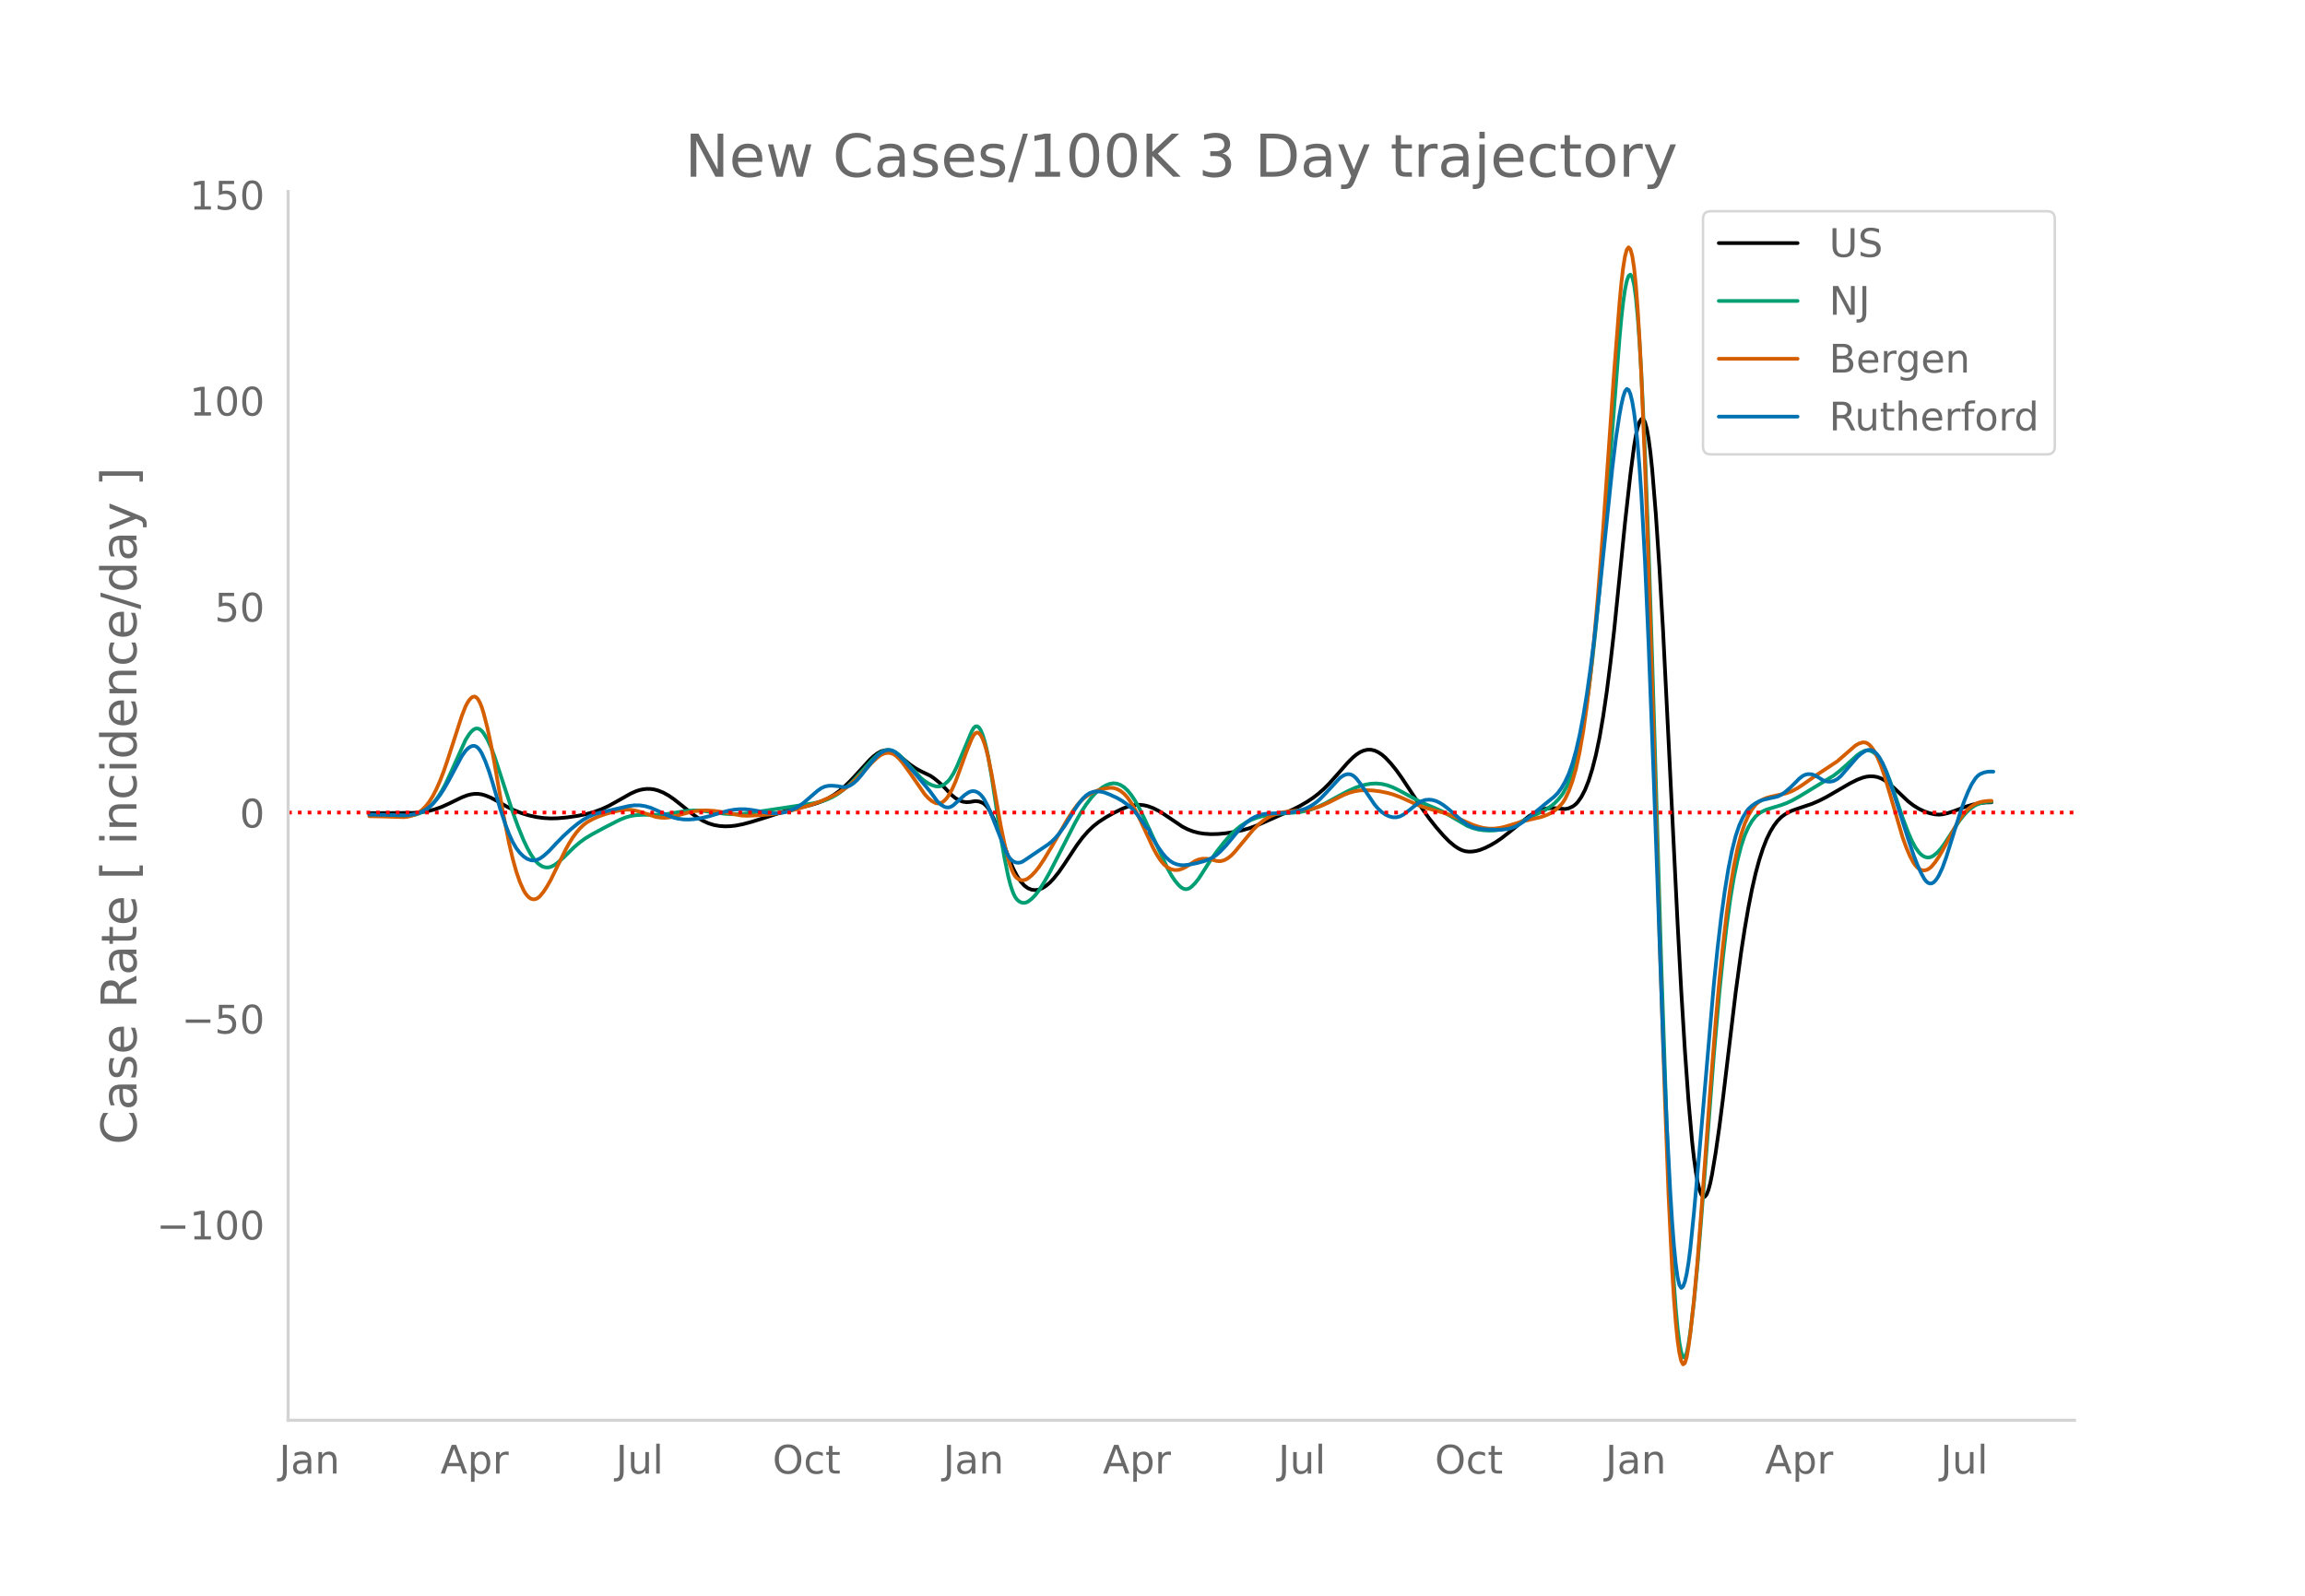 <svg height="864" viewBox="0 0 936 648" width="1248" xmlns="http://www.w3.org/2000/svg" xmlns:xlink="http://www.w3.org/1999/xlink"><defs><style>*{stroke-linecap:butt;stroke-linejoin:round}</style></defs><g id="figure_1"><path d="M0 648h936V0H0z" style="fill:#fff" id="patch_1"/><g id="axes_1"><path d="M117 576.72h725.4V77.76H117z" style="fill:none" id="patch_2"/><path clip-path="url(#p8c9939c63a)" d="m149.973 330.188 18.42-.107 2.948-.297 2.947-.524 2.21-.585 2.948-1.049 2.947-1.344 5.158-2.5 2.21-.847 1.474-.372 1.473-.205 1.474.005 1.474.224 1.473.428 2.21.903 2.211 1.185 4.421 2.526 2.947 1.447 2.948 1.146 2.947.89 2.947.65 2.948.41 2.947.161 2.947-.079 3.684-.334 4.421-.653 3.684-.777 2.947-.826 2.948-1.076 2.947-1.357 3.684-2.048 5.158-2.928 2.21-.982 1.474-.477 1.474-.311 1.473-.145 1.474.027 1.474.206 1.473.383 2.21.883 2.211 1.23 2.21 1.533 2.948 2.328 4.42 3.572 2.211 1.567 2.21 1.283 2.211.991 2.21.679 2.211.385 2.21.149 2.211-.07 2.21-.25 2.948-.588 3.684-.99 6.631-2.083 8.105-2.673 2.948-.71 5.894-1.244 2.947-.89 2.21-.865 2.211-1.081 2.21-1.316 2.211-1.596 2.21-1.887 2.211-2.133 2.948-3.181 5.157-5.632 1.474-1.33 1.474-1.121 1.473-.816 1.474-.413 1.473-.006 1.474.385 1.474.712 1.473 1.023 4.421 3.639 2.21 1.514 2.211 1.23 3.684 1.75 1.474.967 2.21 1.786 2.21 2.119 2.948 3.08 1.474 1.192 1.473.876 1.474.556 1.474.232 1.473-.094 2.21-.362 1.474.17 1.474.572.737.501.737.713.737.936.736 1.158 1.474 2.969 2.21 5.38 2.211 5.9 2.21 5.976 1.474 3.367 1.474 2.802 1.473 2.23 1.474 1.651 1.474 1.074 1.473.584 1.474.178 1.474-.223 1.473-.61 1.474-.941 1.473-1.256 1.474-1.552 2.21-2.742 2.211-3.198 5.158-7.808 2.21-2.954 2.21-2.534 2.211-2.129 2.21-1.733 2.948-1.912 2.947-1.658 3.684-1.806 2.21-.848 2.211-.55 1.474-.176 1.474.003 1.473.18 1.474.346 2.21.802 2.21 1.13 2.211 1.372 7.368 4.982 2.21 1.138 2.211.84 2.21.58 2.211.346 2.948.186 2.947-.083 2.947-.287 3.684-.575 2.947-.627 2.948-.835 2.947-1.075 4.421-1.98 6.631-2.926 3.684-1.627 2.948-1.493 2.947-1.721 2.21-1.483 2.211-1.692 2.21-1.934 2.21-2.208 3.685-4.126 3.684-4.215 2.21-2.216 1.474-1.237 1.474-.947 1.473-.65 1.474-.347 1.474-.008 1.473.34 1.474.676 1.474.973 1.473 1.259 2.21 2.357 2.211 2.742 2.21 3.089 3.685 5.56 4.42 6.68 2.948 4.135 2.947 3.732 2.948 3.376 2.21 2.257 2.21 1.847 1.474.991 1.474.75 1.473.462 1.474.174 1.474-.057 1.473-.228 1.474-.397 2.21-.873 2.21-1.1 2.211-1.312 2.21-1.517 2.948-2.289 8.105-6.58 2.21-1.378 2.211-1.047 1.474-.484 1.473-.302 1.474-.121 2.21.058 3.685.313 1.473-.303 1.474-.67.737-.48.737-.615.736-.787 1.474-2.115 1.474-2.84 1.473-3.717 1.474-4.745 1.474-5.79 1.473-7.072 1.474-8.59 1.473-10.118 1.474-11.606 1.474-12.925 2.21-21.737 2.21-22.031 2.211-19.792 1.474-11.38.737-4.359.736-3.289.737-2.22.737-1.15.737-.049.737 1.218.737 2.648.736 4.11.737 5.574.737 7.037 1.474 18.075 1.473 21.998 1.474 25.532 2.21 44.24 3.684 74.461 1.474 27.332 1.474 24.02 1.473 20.623 1.474 16.622.737 6.587.737 5.429.736 4.27.737 3.113.737 1.974.737.936.737-.001.737-.92.736-1.836.737-2.755.737-3.624 1.474-8.88 1.473-10.26 1.474-11.592 5.158-43.073 2.21-16.302 1.474-9.585 1.473-8.549 1.474-7.508 1.474-6.467 1.473-5.431 1.474-4.536 1.474-3.782 1.473-3.04 1.474-2.437 1.474-1.973 1.473-1.516 1.474-1.105 1.474-.876 1.473-.694 2.947-1.032 5.158-1.74 2.947-1.27 2.948-1.498 4.42-2.56 5.158-3 2.948-1.47 2.21-.844 1.474-.382 1.473-.174 1.474.036 1.474.257 1.473.52 1.474.795 1.474 1.05 2.21 1.894 5.895 5.594 2.21 1.702 2.21 1.366 2.211 1.038 2.21.758 2.211.469 1.474.085 1.473-.122 2.21-.508 2.211-.734 5.158-1.924 2.947-.859 2.948-.576 2.21-.225 2.21-.048h0" style="fill:none;stroke:#000;stroke-linecap:round;stroke-width:1.5" id="line2d_1"/><path clip-path="url(#p8c9939c63a)" d="m149.973 330.913 5.894.095 9.579.275 2.21-.262 1.474-.326 1.474-.527 1.473-.748 1.474-.988 1.474-1.313 1.473-1.658 1.474-2.004 1.474-2.366 1.473-2.744 2.21-4.766 5.895-13.075 1.474-2.343.737-.91.737-.728.736-.498.737-.223.737.06.737.345.737.628.736.902 1.474 2.45 1.474 3.158 1.473 3.86 2.948 9.012 4.42 13.464 2.211 6.062 2.21 5.417 1.474 3.096 1.474 2.663 1.473 2.163 1.474 1.594 1.474 1.026.737.309.736.184.737.06.737-.062.737-.186 1.473-.735 1.474-1.072 2.21-1.959 4.421-4.308 2.21-1.876 2.211-1.609 2.948-1.768 5.157-2.774 5.895-3.004 2.21-.916 2.21-.642 2.211-.335 2.948-.144 6.631-.011 2.947-.299 4.421-.731 3.684-.568 2.948-.165 2.947.123 3.684.48 5.895.754 2.947.184 2.947-.048 2.947-.265 5.158-.786 12.526-1.884 9.579-1.499 2.947-.699 2.21-.724 2.211-.982 2.21-1.277 2.21-1.607 2.211-1.907 2.21-2.18 3.685-4.069 3.684-4.12 2.21-2.102 1.474-1.079 1.474-.65 1.473-.218 1.474.219 1.474.664 1.473 1.112 2.21 2.286 6.632 7.107 1.474 1.19 1.474.967 1.473.722 1.474.468.737.101.736-.028.737-.165.737-.302.737-.437 1.474-1.289.736-.875 1.474-2.295 1.474-3.033 5.894-14.003.737-1.27.737-.699.737-.08.736.538.737 1.156.737 1.768.737 2.348.737 2.894.737 3.434 1.473 8.488 3.684 24.382 1.474 8.35 1.474 7.247.736 2.962.737 2.46.737 1.96.737 1.457.737.981.737.634.736.415.737.222.737.028.737-.165.737-.351 1.473-1.101 1.474-1.506 1.474-1.903 2.21-3.483 2.21-3.93 4.421-8.615 5.895-11.536 2.21-3.905 2.21-3.419 2.211-2.89 1.474-1.616 1.474-1.363 1.473-1.107 1.474-.844 1.474-.576 1.473-.247 1.474.145 1.474.541 1.473.945 1.474 1.381 1.473 1.827 1.474 2.25 1.474 2.58 2.21 4.45 9.579 20.566 1.473 2.662 1.474 2.214 1.474 1.758.737.7.736.535.737.33.737.118.737-.095.737-.31.737-.512 1.473-1.448 1.474-1.855 1.473-2.243 2.948-4.645 2.947-4.16 2.947-3.747 2.21-2.528 2.211-2.186 2.21-1.831 2.211-1.464 2.21-1.107 2.211-.852 2.21-.637 2.948-.578 2.947-.315 9.579-.796 2.947-.627 2.21-.678 2.211-.882 2.947-1.417 4.421-2.445 4.421-2.364 2.947-1.34 2.21-.803 2.211-.598 2.21-.364 2.211-.095 2.21.203 2.211.532 2.21.818 2.211 1.061 9.579 5.174 5.157 2.128 2.948 1.326 2.947 1.625 7.368 4.334 2.21.882 2.211.599 2.21.322 2.211.126 2.21-.049 2.211-.29 2.21-.552 2.211-.767 2.947-1.319 11.053-5.37 2.21-1.444 1.474-1.185 1.473-1.473 1.474-1.779.737-1.074 1.473-2.76 1.474-3.607 1.474-4.466 1.473-5.6 1.474-7.011 1.474-8.443 1.473-10.07 1.474-11.899 1.474-13.727 1.473-15.423 2.21-26.062 5.895-75.724.737-7.96.737-6.56.737-5.053.736-3.545.737-2.037.737-.53.737 1.054.737 3.013.737 5.348.736 7.76.737 10.172.737 12.582 1.474 31.892 1.473 39.004 1.474 45.608 3.684 123.278 2.21 65.755 1.474 36.82.737 14.943.737 12.587.737 10.232.736 7.915.737 5.793.737 3.864.737 1.976.737.086.737-1.803.736-3.596.737-4.916 1.474-12.266 1.473-15.261 1.474-18.187 5.158-66.954 2.21-24.966 1.474-14.452 1.474-12.673 1.473-10.794 1.474-8.89 1.474-7.092 1.473-5.712 1.474-4.438 1.473-3.27 1.474-2.523 1.474-1.884 1.473-1.253 1.474-.843 1.474-.655 2.21-.681 3.684-1.123 2.21-.815 2.211-1.019 2.947-1.638 14-8.518 2.21-1.705 2.948-2.587 4.42-4.022 1.474-1.009 1.474-.724.737-.168.737-.018.736.132.737.283.737.433.737.586.737.752.737.93 1.473 2.403 1.474 3.119 1.473 3.669 2.211 6.215 2.947 8.788 2.21 5.836 1.474 3.423 1.474 2.771 1.474 2.052.736.758.737.584.737.418.737.251.737.085.737-.081.736-.247.737-.408 1.474-1.19 1.473-1.6 1.474-1.997 3.684-5.671 2.21-3.386 1.474-1.952 1.474-1.678 1.474-1.401 1.473-1.11 1.474-.814 1.474-.538 1.473-.346 1.474-.174 1.473-.022h0" style="fill:none;stroke:#009e73;stroke-linecap:round;stroke-width:1.5" id="line2d_2"/><path clip-path="url(#p8c9939c63a)" d="m149.973 331.449 5.157.092 8.842.272 1.474-.155 1.474-.33 1.473-.51 1.474-.77 1.474-1.11 1.473-1.455 1.474-1.874 1.473-2.367 1.474-2.864 1.474-3.356 1.473-3.829 1.474-4.297 5.895-18.25 1.473-3.743.737-1.436.737-1.139.737-.84.737-.527.736-.127.737.358.737.858.737 1.359.737 1.86.736 2.34 1.474 5.74 1.474 6.834 1.473 7.906 3.684 21.145 2.21 11.117 1.475 6.307 1.473 5.289 1.474 4.271 1.473 3.252.737 1.242.737.986.737.73.737.48.737.242.736.023.737-.192.737-.408.737-.624 1.474-1.811 1.473-2.254 1.474-2.611 2.21-4.515 3.684-7.474 1.474-2.707 1.474-2.377 1.473-2.043 1.474-1.726 1.474-1.426 1.473-1.127 2.21-1.24 2.211-.99 2.947-1.049 3.685-1.062 2.947-.58 2.21-.199 1.474.062 2.21.384 2.21.617 5.895 1.928 2.21.31 1.475.022 1.473-.13 2.21-.429 2.948-.804 2.947-.817 2.947-.582 2.21-.217 2.211-.024 2.948.193 2.947.422 8.105 1.459 2.21.11 2.948-.104 5.894-.405 3.684-.45 3.684-.711 4.421-1.11 4.421-1.326 4.421-1.558 3.684-1.533 2.948-1.467 2.21-1.325 2.21-1.548 2.211-1.81 2.21-2.07 2.948-3.045 2.947-3.122 2.21-2.074 1.474-1.076 1.474-.637 1.473-.19.737.074.737.196.737.327.737.458 1.473 1.313 1.474 1.775 2.21 3.02 6.632 9.574 1.474 1.636 1.473 1.217 1.474.784.737.184.736-.005.737-.2.737-.398.737-.593.737-.79.737-.985 1.473-2.531 1.474-3.26 1.473-3.968 2.948-8.157 2.21-5.398.737-1.387.737-.856.737-.285.736.287.737.859.737 1.423.737 1.946.737 2.43.737 2.905 1.473 7.237 3.684 20.851 1.474 7.087 1.474 6.113.736 2.479.737 2.043.737 1.607.737 1.17.737.757.737.452.736.259.737.087.737-.085.737-.257.737-.42 1.473-1.19 1.474-1.535 1.474-1.871 2.21-3.323 2.947-4.905 6.632-11.456 2.21-3.365 1.474-1.991 1.473-1.686L440.28 324l1.474-1.055 2.21-1.24 2.21-.88 2.211-.58 2.21-.33 1.474.048 1.474.416 1.474.789 1.473 1.18 1.474 1.653 1.473 2.143 1.474 2.598 2.21 4.47 5.158 11.158 1.474 2.685 1.474 2.283 1.473 1.744 1.474 1.2 1.473.725 1.474.315 1.474-.092 1.473-.466 1.474-.708 1.474-.918 2.21-1.477 1.474-.627 1.473-.296 1.474-.035 1.474.154 1.473.341 1.474.424 1.474.087 1.473-.352 1.474-.78 1.474-1.16 1.473-1.528 7.368-8.877 2.21-2.163 2.211-1.78 1.474-.962 1.474-.78 2.21-.864 2.21-.574 2.948-.42 8.842-.928 2.21-.587 2.21-.817 2.948-1.36 5.894-2.97 2.21-.86 2.211-.614 2.21-.364 2.211-.111 2.948.138 2.947.372 2.947.587 2.21.608 2.948 1.083 3.684 1.654 3.684 1.66 2.947 1.05 3.684 1.02 3.685 1.013 2.947 1.02 2.947 1.235 5.895 2.608 2.21.758 2.21.553 2.211.281 2.21-.01 2.211-.274 2.21-.517 3.685-1.106 3.684-1.136 4.42-1.017 2.948-.696 2.21-.806 1.474-.702 1.474-.916 1.473-1.21 1.474-1.522.737-.961.737-1.187 1.473-3.089 1.474-4.044 1.474-5.132 1.473-6.75 1.474-8.498 1.473-10.325 1.474-12.451 1.474-14.655 1.473-16.748 2.21-28.179 2.211-31.587 2.21-31.69 2.211-28.37.737-7.948.737-6.293.737-4.519.736-2.746.737-.973.737.8.737 2.631.737 4.753.737 7.164.736 9.633.737 12.103.737 14.573 1.474 35.838 1.473 42.143 1.474 47.735 2.947 101.25 2.21 67.06 1.474 39.01 1.474 30.63.737 11.83.737 9.509.736 7.224.737 5.13.737 3.225.737 1.359.737-.507.737-2.374.736-4.146.737-5.451 1.474-13.323 1.473-16.3 1.474-19.204 3.684-50.191 2.21-27.842 1.474-16.358 1.474-14.475 1.474-12.593 1.473-10.715 1.474-8.838 1.474-7.066 1.473-5.706 1.474-4.451 1.473-3.298 1.474-2.55 1.474-1.905 1.473-1.267 1.474-.84 1.474-.62 1.473-.417 6.632-1.485 2.21-.853 2.21-1.166 2.211-1.441 5.158-3.652 8.842-5.844 3.684-3.206 3.684-3.219 1.474-.822 1.473-.438.737-.013.737.19.737.405.736.619.737.832.737 1.046 1.474 2.715 1.473 3.48 1.474 4.228 2.21 7.398 5.158 17.633 1.474 4.087 1.474 3.473 1.473 2.737.737 1.047.737.832.737.615.736.404.737.209.737.033.737-.14.737-.313.737-.485.736-.658 1.474-1.777 1.474-2.175 1.473-2.515 5.895-10.95 1.473-2.306 1.474-1.933 1.474-1.56 1.473-1.219 1.474-.91 1.474-.605 1.473-.38 2.21-.29 1.474-.028h0" style="fill:none;stroke:#d55e00;stroke-linecap:round;stroke-width:1.5" id="line2d_3"/><path clip-path="url(#p8c9939c63a)" d="m149.973 330.794 6.631.102 7.368.197 2.21-.128 2.211-.352 1.474-.408 1.474-.603 1.473-.802 1.474-1.051 1.473-1.352 1.474-1.654 1.474-1.954 1.473-2.24 2.21-3.884 5.159-9.658 1.473-2.083.737-.777.737-.602.737-.425.737-.238.736.004.737.303.737.611.737.921.737 1.23 1.473 3.294 1.474 4.05 1.474 4.714 2.947 10.15 2.21 6.642 1.474 3.859 1.474 3.224 1.473 2.546 1.474 1.909 1.473 1.428 1.474.989 1.474.544.737.1.736-.018.737-.133 1.474-.615 1.474-1.034 2.21-1.976 2.947-3.156 2.948-3 2.947-2.705 2.947-2.405 2.21-1.529 2.211-1.252 2.21-.931 2.211-.616 11.79-2.731 2.21-.284 2.21.006 2.21.334 2.21.646 2.211.938 4.421 2.043 2.21.87 2.211.584 2.21.299 2.211.058 2.21-.155 2.948-.444 2.947-.687 5.158-1.535 2.947-.773 2.21-.391 2.211-.206 2.21.002 2.211.213 2.947.498 3.684.684 2.948.28 2.21-.075 2.21-.373 2.211-.683 2.21-1.002 1.474-.879 1.474-1.058 2.21-1.892 3.684-3.192 1.474-1.049 1.474-.679 1.473-.307 1.474-.05 2.21.187 2.21.395.738.01.737-.107 1.473-.559 1.474-.998 1.474-1.354 1.473-1.687 4.421-5.642 2.21-2.417 1.474-1.202 1.474-.788.737-.236.736-.11.737.031.737.178.737.323.737.47 1.473 1.299 2.21 2.283 2.948 3.424 7.368 8.819 2.948 3.998 1.473 1.402 1.474.877.737.215.737.036.736-.146.737-.33.737-.512 4.42-4.011 1.475-1.009.736-.37.737-.21.737-.044.737.124.737.292.736.464.737.656.737.87.737 1.085 1.474 2.822 2.21 5.434 5.158 13.095.737 1.327.736 1.062.737.797.737.54.737.33.737.165.737.01.736-.146.737-.302 1.474-.96 4.42-3.002 4.422-2.976 1.473-1.172 1.474-1.436 1.474-1.704 2.21-3.001 2.21-3.488 2.211-3.694 1.474-2.142 1.473-1.837 1.474-1.45 1.474-.983 1.473-.515 1.474-.16 1.473.086 1.474.327 2.21.844 2.948 1.372 2.21 1.27 2.21 1.577 1.474 1.289 1.474 1.557 1.474 1.829 2.21 3.192.737 1.152 1.474 1.192v1.233l2.947 4.901 2.21 3.163 1.474 1.747 1.474 1.352 1.473.951 1.474.577 1.474.304 1.473.06 2.21-.268 2.948-.571 2.947-.808 2.21-.824 1.474-.754 1.474-1.03 1.474-1.31 2.21-2.324 2.21-2.623 2.948-3.611 2.21-2.313 1.474-1.296 1.474-1.053 1.473-.81 1.474-.601 1.474-.428 1.473-.254 2.947-.163 5.895-.261 2.947-.456 2.948-.74 1.473-.527 1.474-.691 1.474-.86 1.473-1.05 1.474-1.27 2.21-2.28 5.895-6.36 1.473-.955.737-.294.737-.168.737-.014.737.168.737.353.736.54.737.726 1.474 1.9 2.947 4.277 2.947 4.363 1.474 1.732 1.474 1.351 1.473 1.004 1.474.693 1.474.382 1.473.027 1.474-.37 1.474-.77 2.21-1.693 3.684-2.912 1.474-.835 1.473-.474 1.474-.126 1.474.163 1.473.44 1.474.714 1.474.937 2.21 1.728 5.158 4.485 2.21 1.61 1.474.774 1.474.517 2.21.47 2.21.244 4.421.167 2.21-.037 2.211-.26 1.474-.322 1.474-.514 1.473-.722 2.21-1.427 2.211-1.703 6.632-5.502 3.684-2.966 1.473-1.511 1.474-2.024 1.474-2.548 1.473-3.163 1.474-4.151 1.474-5.231 1.473-6.36 1.474-7.679 1.473-9.048 1.474-10.397 1.474-11.668 2.21-19.846 5.158-49.643 1.474-12.234 1.473-9.734.737-3.913.737-3.218.737-2.232.736-.953.737.385.737 1.722.737 3.059.737 4.397.737 5.772.736 7.336.737 9.089.737 10.88 1.474 27.131 1.473 33.673 2.21 57.874 3.685 103.291 1.474 33.761 1.473 28.282.737 11.685.737 9.609.737 7.468.736 5.326.737 3.186.737 1.117.737-.588.737-1.93.737-3.197.736-4.467.737-5.736 1.474-14.582 2.21-24.614 5.895-68.434 1.474-14.306 1.473-12.591 1.474-10.807 1.473-9.029 1.474-7.379 1.474-5.861 1.473-4.364 1.474-3.22 1.474-2.433.736-.926 1.474-1.36 1.474-1.026 1.473-.78 1.474-.535 2.947-.7 2.948-.653 1.473-.69 1.474-.997 2.21-1.881 2.21-2.187 1.474-1.52 1.474-1.123.737-.372.737-.246.737-.122 1.473.095 1.474.516 1.473.92 1.474.924 1.474.53 1.473.119 1.474-.304 1.474-.774 1.473-1.255 2.21-2.53 4.422-5.114 1.473-1.308 1.474-1.001.737-.376.737-.236.736-.043.737.16.737.362.737.565.737.77.737.974 1.473 2.58 1.474 3.42 2.21 6.34 2.948 9.193 3.684 11.735 2.21 6.49 1.474 3.826 1.473 3.331 1.474 2.703.737.931.737.605.737.28.736-.047.737-.372.737-.691.737-.974.737-1.22 1.473-3.163 1.474-4.106 3.684-11.786 2.21-7.042 1.474-4.133 1.474-3.633 1.473-3.079 1.474-2.317.737-.854.737-.65.737-.46 1.473-.573 1.474-.303 1.473-.046.737.021h0" style="fill:none;stroke:#0072b2;stroke-linecap:round;stroke-width:1.5" id="line2d_4"/><path clip-path="url(#p8c9939c63a)" d="M117 329.954h725.4" style="fill:none;stroke:red;stroke-dasharray:1.5,2.475;stroke-dashoffset:0;stroke-width:1.5" id="line2d_5"/><path d="M117 576.72V77.76" style="fill:none;stroke:#d3d3d3;stroke-linecap:square;stroke-linejoin:miter;stroke-width:1.25" id="patch_3"/><path d="M117 576.72h725.4" style="fill:none;stroke:#d3d3d3;stroke-linecap:square;stroke-linejoin:miter;stroke-width:1.25" id="patch_4"/><g id="matplotlib.axis_1"><g id="xtick_1"><g style="fill:#696969" transform="matrix(.16 0 0 -.16 113.325 598.378)" id="text_1"><defs><path d="M9.813 72.906h9.859V5.078q0-13.187-5-19.14-5-5.954-16.094-5.954h-3.75v8.297h3.078q6.531 0 9.219 3.672Q9.813-4.39 9.813 5.078z" id="DejaVuSans-74"/><path d="M34.281 27.484q-10.89 0-15.093-2.484-4.204-2.484-4.204-8.5 0-4.781 3.157-7.594 3.156-2.797 8.562-2.797 7.485 0 12 5.297 4.516 5.297 4.516 14.078v2zm17.922 3.72V0H43.22v8.297Q40.14 3.328 35.547.953q-4.594-2.375-11.234-2.375-8.391 0-13.36 4.719Q6 8.016 6 15.922q0 9.219 6.172 13.906 6.187 4.688 18.437 4.688h12.61v.89q0 6.203-4.078 9.594-4.078 3.39-11.453 3.39-4.688 0-9.141-1.124-4.438-1.125-8.531-3.375v8.312q4.921 1.906 9.562 2.844 4.64.953 9.031.953 11.875 0 17.735-6.156 5.86-6.14 5.86-18.64z" id="DejaVuSans-97"/><path d="M54.89 33.016V0h-8.984v32.719q0 7.765-3.031 11.61-3.031 3.858-9.078 3.858-7.281 0-11.484-4.64-4.204-4.625-4.204-12.64V0H9.08v54.688h9.03v-8.5q3.235 4.937 7.594 7.374Q30.078 56 35.797 56q9.422 0 14.25-5.828 4.844-5.828 4.844-17.156z" id="DejaVuSans-110"/></defs><use xlink:href="#DejaVuSans-74"/><use x="29.492" xlink:href="#DejaVuSans-97"/><use x="90.771" xlink:href="#DejaVuSans-110"/></g></g><g id="xtick_2"><g style="fill:#696969" transform="matrix(.16 0 0 -.16 178.868 598.378)" id="text_2"><defs><path d="M34.188 63.188 20.797 26.906h26.812zm-5.579 9.718h11.188L67.578 0h-10.25l-6.64 18.703h-32.86L11.188 0H.78z" id="DejaVuSans-65"/><path d="M18.11 8.203v-29H9.077v75.484h9.031v-8.296q2.844 4.875 7.157 7.234Q29.594 56 35.594 56q9.968 0 16.187-7.906 6.235-7.907 6.235-20.797T51.78 6.484q-6.218-7.906-16.187-7.906-6 0-10.328 2.375-4.313 2.375-7.157 7.25zm30.578 19.094q0 9.906-4.079 15.547-4.078 5.64-11.203 5.64-7.14 0-11.218-5.64-4.079-5.64-4.079-15.547 0-9.906 4.078-15.547 4.079-5.64 11.22-5.64 7.124 0 11.202 5.64t4.078 15.547z" id="DejaVuSans-112"/><path d="M41.11 46.297q-1.516.875-3.297 1.281Q36.03 48 33.89 48q-7.625 0-11.703-4.953-4.079-4.953-4.079-14.234V0H9.08v54.688h9.03v-8.5q2.844 4.984 7.375 7.39Q30.031 56 36.531 56q.922 0 2.047-.125 1.125-.11 2.484-.36z" id="DejaVuSans-114"/></defs><use xlink:href="#DejaVuSans-65"/><use x="68.408" xlink:href="#DejaVuSans-112"/><use x="131.885" xlink:href="#DejaVuSans-114"/></g></g><g id="xtick_3"><g style="fill:#696969" transform="matrix(.16 0 0 -.16 250.107 598.378)" id="text_3"><defs><path d="M8.5 21.578v33.11h8.984V21.922q0-7.766 3.016-11.656 3.031-3.875 9.094-3.875 7.265 0 11.484 4.64 4.234 4.64 4.234 12.656v31h8.985V0h-8.984v8.406Q42.047 3.422 37.718 1q-4.313-2.422-10.032-2.422-9.421 0-14.312 5.86Q8.5 10.296 8.5 21.578zM31.11 56z" id="DejaVuSans-117"/><path d="M9.422 75.984h8.984V0H9.422z" id="DejaVuSans-108"/></defs><use xlink:href="#DejaVuSans-74"/><use x="29.492" xlink:href="#DejaVuSans-117"/><use x="92.871" xlink:href="#DejaVuSans-108"/></g></g><g id="xtick_4"><g style="fill:#696969" transform="matrix(.16 0 0 -.16 313.714 598.378)" id="text_4"><defs><path d="M39.406 66.219q-10.75 0-17.078-8.016-6.312-8-6.312-21.828 0-13.766 6.312-21.781 6.328-8 17.078-8 10.735 0 17.016 8 6.281 8.015 6.281 21.781 0 13.828-6.281 21.828-6.281 8.016-17.016 8.016zm0 8q15.328 0 24.5-10.281 9.188-10.282 9.188-27.563 0-17.234-9.188-27.516-9.172-10.28-24.5-10.28-15.375 0-24.593 10.25-9.204 10.265-9.204 27.546t9.204 27.563q9.218 10.28 24.593 10.28z" id="DejaVuSans-79"/><path d="M48.781 52.594v-8.407q-3.812 2.11-7.64 3.157-3.828 1.047-7.735 1.047-8.75 0-13.593-5.547-4.829-5.532-4.829-15.547 0-10.016 4.829-15.563 4.843-5.53 13.593-5.53 3.907 0 7.735 1.046 3.828 1.047 7.64 3.156V2.094Q45.016.344 40.984-.531q-4.015-.89-8.562-.89-12.36 0-19.64 7.765-7.266 7.765-7.266 20.953 0 13.375 7.343 21.031Q20.22 56 33.016 56q4.14 0 8.093-.86 3.953-.843 7.672-2.546z" id="DejaVuSans-99"/><path d="M18.313 70.219V54.688h18.5v-6.985h-18.5V18.016q0-6.688 1.828-8.594 1.828-1.906 7.453-1.906h9.218V0h-9.218q-10.407 0-14.36 3.875-3.953 3.89-3.953 14.14v29.688H2.687v6.984h6.594V70.22z" id="DejaVuSans-116"/></defs><use xlink:href="#DejaVuSans-79"/><use x="78.711" xlink:href="#DejaVuSans-99"/><use x="133.691" xlink:href="#DejaVuSans-116"/></g></g><g id="xtick_5"><g style="fill:#696969" transform="matrix(.16 0 0 -.16 383.002 598.378)" id="text_5"><use xlink:href="#DejaVuSans-74"/><use x="29.492" xlink:href="#DejaVuSans-97"/><use x="90.771" xlink:href="#DejaVuSans-110"/></g></g><g id="xtick_6"><g style="fill:#696969" transform="matrix(.16 0 0 -.16 447.808 598.378)" id="text_6"><use xlink:href="#DejaVuSans-65"/><use x="68.408" xlink:href="#DejaVuSans-112"/><use x="131.885" xlink:href="#DejaVuSans-114"/></g></g><g id="xtick_7"><g style="fill:#696969" transform="matrix(.16 0 0 -.16 519.046 598.378)" id="text_7"><use xlink:href="#DejaVuSans-74"/><use x="29.492" xlink:href="#DejaVuSans-117"/><use x="92.871" xlink:href="#DejaVuSans-108"/></g></g><g id="xtick_8"><g style="fill:#696969" transform="matrix(.16 0 0 -.16 582.654 598.378)" id="text_8"><use xlink:href="#DejaVuSans-79"/><use x="78.711" xlink:href="#DejaVuSans-99"/><use x="133.691" xlink:href="#DejaVuSans-116"/></g></g><g id="xtick_9"><g style="fill:#696969" transform="matrix(.16 0 0 -.16 651.941 598.378)" id="text_9"><use xlink:href="#DejaVuSans-74"/><use x="29.492" xlink:href="#DejaVuSans-97"/><use x="90.771" xlink:href="#DejaVuSans-110"/></g></g><g id="xtick_10"><g style="fill:#696969" transform="matrix(.16 0 0 -.16 716.747 598.378)" id="text_10"><use xlink:href="#DejaVuSans-65"/><use x="68.408" xlink:href="#DejaVuSans-112"/><use x="131.885" xlink:href="#DejaVuSans-114"/></g></g><g id="xtick_11"><g style="fill:#696969" transform="matrix(.16 0 0 -.16 787.986 598.378)" id="text_11"><use xlink:href="#DejaVuSans-74"/><use x="29.492" xlink:href="#DejaVuSans-117"/><use x="92.871" xlink:href="#DejaVuSans-108"/></g></g></g><g id="matplotlib.axis_2"><g id="ytick_1"><g style="fill:#696969" transform="matrix(.16 0 0 -.16 63.553 503.322)" id="text_12"><defs><path d="M10.594 35.5h62.593v-8.297H10.594z" id="DejaVuSans-8722"/><path d="M12.406 8.297h16.11v55.625l-17.532-3.516v8.985l17.438 3.515h9.86V8.296H54.39V0H12.406z" id="DejaVuSans-49"/><path d="M31.781 66.406q-7.61 0-11.453-7.5Q16.5 51.422 16.5 36.375q0-14.984 3.828-22.484 3.844-7.5 11.453-7.5 7.672 0 11.5 7.5 3.844 7.5 3.844 22.484 0 15.047-3.844 22.531-3.828 7.5-11.5 7.5zm0 7.813q12.266 0 18.735-9.703 6.468-9.688 6.468-28.141 0-18.406-6.468-28.11-6.47-9.687-18.735-9.687-12.25 0-18.718 9.688-6.47 9.703-6.47 28.109 0 18.453 6.47 28.14Q19.53 74.22 31.78 74.22z" id="DejaVuSans-48"/></defs><use xlink:href="#DejaVuSans-8722"/><use x="83.789" xlink:href="#DejaVuSans-49"/><use x="147.412" xlink:href="#DejaVuSans-48"/><use x="211.035" xlink:href="#DejaVuSans-48"/></g></g><g id="ytick_2"><g style="fill:#696969" transform="matrix(.16 0 0 -.16 73.733 419.678)" id="text_13"><defs><path d="M10.797 72.906h38.719v-8.312H19.828v-17.86q2.14.735 4.281 1.094 2.157.36 4.313.36 12.203 0 19.328-6.688 7.14-6.688 7.14-18.11 0-11.765-7.328-18.296-7.328-6.516-20.656-6.516-4.593 0-9.36.781-4.75.782-9.827 2.344v9.922q4.39-2.39 9.078-3.563 4.687-1.171 9.906-1.171 8.453 0 13.375 4.437 4.938 4.438 4.938 12.063 0 7.609-4.938 12.047-4.922 4.453-13.375 4.453-3.953 0-7.89-.875-3.922-.875-8.016-2.735z" id="DejaVuSans-53"/></defs><use xlink:href="#DejaVuSans-8722"/><use x="83.789" xlink:href="#DejaVuSans-53"/><use x="147.412" xlink:href="#DejaVuSans-48"/></g></g><g id="ytick_3"><use xlink:href="#DejaVuSans-48" style="fill:#696969" transform="matrix(.16 0 0 -.16 97.32 336.033)" id="text_14"/></g><g id="ytick_4"><g style="fill:#696969" transform="matrix(.16 0 0 -.16 87.14 252.389)" id="text_15"><use xlink:href="#DejaVuSans-53"/><use x="63.623" xlink:href="#DejaVuSans-48"/></g></g><g id="ytick_5"><g style="fill:#696969" transform="matrix(.16 0 0 -.16 76.96 168.744)" id="text_16"><use xlink:href="#DejaVuSans-49"/><use x="63.623" xlink:href="#DejaVuSans-48"/><use x="127.246" xlink:href="#DejaVuSans-48"/></g></g><g id="ytick_6"><g style="fill:#696969" transform="matrix(.16 0 0 -.16 76.96 85.1)" id="text_17"><use xlink:href="#DejaVuSans-49"/><use x="63.623" xlink:href="#DejaVuSans-53"/><use x="127.246" xlink:href="#DejaVuSans-48"/></g></g><g style="fill:#696969" transform="matrix(0 -.2 -.2 0 55.393 464.8)" id="text_18"><defs><path d="M64.406 67.281v-10.39q-4.984 4.64-10.625 6.922-5.64 2.296-11.984 2.296-12.5 0-19.14-7.64-6.641-7.64-6.641-22.094 0-14.406 6.64-22.047 6.64-7.64 19.14-7.64 6.345 0 11.985 2.296 5.64 2.297 10.625 6.938V5.609Q59.234 2.094 53.437.33q-5.78-1.75-12.218-1.75-16.563 0-26.094 10.124-9.516 10.14-9.516 27.672 0 17.578 9.516 27.703 9.531 10.14 26.094 10.14 6.531 0 12.312-1.734 5.797-1.734 10.875-5.203z" id="DejaVuSans-67"/><path d="M44.281 53.078v-8.5q-3.797 1.953-7.906 2.922-4.094.984-8.5.984-6.688 0-10.031-2.047-3.344-2.046-3.344-6.156 0-3.125 2.39-4.906 2.391-1.781 9.626-3.39l3.078-.688q9.562-2.047 13.593-5.781 4.032-3.735 4.032-10.422 0-7.625-6.032-12.078-6.03-4.438-16.578-4.438-4.39 0-9.156.86Q10.688.296 5.422 2v9.281q4.984-2.594 9.812-3.89 4.829-1.282 9.579-1.282 6.343 0 9.75 2.172 3.421 2.172 3.421 6.125 0 3.656-2.468 5.61-2.453 1.953-10.813 3.765l-3.125.735q-8.344 1.75-12.062 5.39-3.704 3.64-3.704 9.985 0 7.718 5.47 11.906Q16.75 56 26.811 56q4.97 0 9.36-.734 4.406-.72 8.11-2.188z" id="DejaVuSans-115"/><path d="M56.203 29.594v-4.39H14.891q.593-9.282 5.593-14.142 5-4.859 13.938-4.859 5.172 0 10.031 1.266 4.86 1.265 9.656 3.812v-8.5Q49.266.734 44.187-.344 39.11-1.422 33.892-1.422q-13.094 0-20.735 7.61-7.64 7.625-7.64 20.625 0 13.421 7.25 21.296Q20.016 56 32.328 56q11.031 0 17.453-7.11 6.422-7.093 6.422-19.296zm-8.984 2.64q-.094 7.36-4.125 11.75-4.032 4.407-10.672 4.407-7.516 0-12.031-4.25-4.516-4.25-5.203-11.97z" id="DejaVuSans-101"/><path d="M44.39 34.188q3.172-1.079 6.172-4.594 3-3.516 6.032-9.672L66.609 0H56l-9.313 18.703q-3.624 7.328-7.015 9.719-3.39 2.39-9.25 2.39h-10.75V0h-9.86v72.906h22.266q12.5 0 18.656-5.234 6.157-5.219 6.157-15.766 0-6.89-3.203-11.437-3.204-4.532-9.297-6.282zM19.673 64.797V38.922h12.406q7.125 0 10.766 3.297 3.64 3.297 3.64 9.687 0 6.39-3.64 9.64-3.64 3.25-10.766 3.25z" id="DejaVuSans-82"/><path d="M8.594 75.984h20.703V69H17.578V-6.203h11.719v-6.984H8.594z" id="DejaVuSans-91"/><path d="M9.422 54.688h8.984V0H9.422zm0 21.296h8.984v-11.39H9.422z" id="DejaVuSans-105"/><path d="M45.406 46.39v29.594h8.985V0h-8.985v8.203Q42.578 3.328 38.25.953q-4.313-2.375-10.375-2.375-9.906 0-16.14 7.906-6.22 7.922-6.22 20.813 0 12.89 6.22 20.797Q17.968 56 27.874 56q6.063 0 10.375-2.375 4.328-2.36 7.156-7.234zm-30.61-19.093q0-9.906 4.079-15.547 4.078-5.64 11.203-5.64 7.125 0 11.219 5.64 4.11 5.64 4.11 15.547 0 9.906-4.11 15.547-4.094 5.64-11.219 5.64-7.125 0-11.203-5.64-4.078-5.64-4.078-15.547z" id="DejaVuSans-100"/><path d="M25.39 72.906h8.297L8.297-9.28H0z" id="DejaVuSans-47"/><path d="M32.172-5.078q-3.797-9.766-7.422-12.735-3.61-2.984-9.656-2.984H7.906v7.516h5.282q3.703 0 5.75 1.765Q21-9.766 23.483-3.219l1.61 4.094-22.11 53.813H12.5l17.094-42.766 17.093 42.766h9.516z" id="DejaVuSans-121"/><path d="M30.422 75.984v-89.171H9.719v6.984H21.39V69H9.719v6.984z" id="DejaVuSans-93"/></defs><use xlink:href="#DejaVuSans-67"/><use x="69.824" xlink:href="#DejaVuSans-97"/><use x="131.104" xlink:href="#DejaVuSans-115"/><use x="183.203" xlink:href="#DejaVuSans-101"/><use x="244.727" xlink:href="#DejaVuSans-32"/><use x="276.514" xlink:href="#DejaVuSans-82"/><use x="343.746" xlink:href="#DejaVuSans-97"/><use x="405.025" xlink:href="#DejaVuSans-116"/><use x="444.234" xlink:href="#DejaVuSans-101"/><use x="505.758" xlink:href="#DejaVuSans-32"/><use x="537.545" xlink:href="#DejaVuSans-91"/><use x="576.559" xlink:href="#DejaVuSans-32"/><use x="608.346" xlink:href="#DejaVuSans-105"/><use x="636.129" xlink:href="#DejaVuSans-110"/><use x="699.508" xlink:href="#DejaVuSans-99"/><use x="754.488" xlink:href="#DejaVuSans-105"/><use x="782.271" xlink:href="#DejaVuSans-100"/><use x="845.748" xlink:href="#DejaVuSans-101"/><use x="907.271" xlink:href="#DejaVuSans-110"/><use x="970.65" xlink:href="#DejaVuSans-99"/><use x="1025.631" xlink:href="#DejaVuSans-101"/><use x="1087.154" xlink:href="#DejaVuSans-47"/><use x="1120.846" xlink:href="#DejaVuSans-100"/><use x="1184.322" xlink:href="#DejaVuSans-97"/><use x="1245.602" xlink:href="#DejaVuSans-121"/><use x="1304.781" xlink:href="#DejaVuSans-32"/><use x="1336.568" xlink:href="#DejaVuSans-93"/></g></g><g style="fill:#696969" transform="matrix(.24 0 0 -.24 278.113 71.76)" id="text_19"><defs><path d="M9.813 72.906h13.28l32.329-60.984v60.984h9.562V0h-13.28L19.39 60.984V0H9.813z" id="DejaVuSans-78"/><path d="M4.203 54.688h8.985l11.234-42.672 11.172 42.672h10.593l11.235-42.672 11.187 42.672h8.985L63.28 0H52.688L40.922 44.828 29.109 0H18.5z" id="DejaVuSans-119"/><path d="M9.813 72.906h9.859V42.094L52.39 72.906h12.703L28.906 38.922 67.672 0H54.688L19.672 35.11V0h-9.86z" id="DejaVuSans-75"/><path d="M40.578 39.313Q47.656 37.797 51.625 33q3.984-4.781 3.984-11.813 0-10.78-7.422-16.703-7.421-5.906-21.093-5.906-4.578 0-9.438.906-4.86.907-10.031 2.72v9.515q4.094-2.39 8.969-3.61 4.89-1.218 10.218-1.218 9.266 0 14.125 3.656 4.86 3.656 4.86 10.64 0 6.454-4.516 10.079-4.515 3.64-12.562 3.64h-8.5v8.11h8.89q7.266 0 11.125 2.906 3.86 2.906 3.86 8.375 0 5.61-3.985 8.61-3.968 3.015-11.39 3.015-4.063 0-8.703-.89-4.641-.876-10.203-2.72v8.782q5.624 1.562 10.53 2.344 4.907.78 9.25.78 11.235 0 17.766-5.109 6.547-5.093 6.547-13.78 0-6.063-3.468-10.235-3.47-4.172-9.86-5.782z" id="DejaVuSans-51"/><path d="M19.672 64.797V8.109h11.922q15.093 0 22.093 6.829 7 6.843 7 21.593 0 14.64-7 21.453-7 6.813-22.093 6.813zm-9.86 8.11h20.266q21.188 0 31.094-8.813 9.922-8.813 9.922-27.563 0-18.86-9.969-27.703Q51.172 0 30.078 0H9.813z" id="DejaVuSans-68"/><path d="M9.422 54.688h8.984V-.984q0-10.438-3.984-15.125-3.969-4.688-12.813-4.688h-3.421v7.61H.594q5.125 0 6.968 2.374 1.86 2.36 1.86 9.829zm0 21.296h8.984v-11.39H9.422z" id="DejaVuSans-106"/><path d="M30.61 48.39q-7.22 0-11.422-5.64-4.204-5.64-4.204-15.453 0-9.813 4.172-15.453 4.188-5.64 11.453-5.64 7.188 0 11.375 5.655 4.203 5.672 4.203 15.438 0 9.719-4.203 15.406-4.187 5.688-11.375 5.688zm0 7.61q11.718 0 18.406-7.625 6.703-7.61 6.703-21.078 0-13.422-6.703-21.078-6.688-7.64-18.407-7.64-11.765 0-18.437 7.64-6.656 7.656-6.656 21.078 0 13.469 6.656 21.078Q18.844 56 30.609 56z" id="DejaVuSans-111"/></defs><use xlink:href="#DejaVuSans-78"/><use x="74.805" xlink:href="#DejaVuSans-101"/><use x="136.328" xlink:href="#DejaVuSans-119"/><use x="218.115" xlink:href="#DejaVuSans-32"/><use x="249.902" xlink:href="#DejaVuSans-67"/><use x="319.727" xlink:href="#DejaVuSans-97"/><use x="381.006" xlink:href="#DejaVuSans-115"/><use x="433.105" xlink:href="#DejaVuSans-101"/><use x="494.629" xlink:href="#DejaVuSans-115"/><use x="546.729" xlink:href="#DejaVuSans-47"/><use x="580.42" xlink:href="#DejaVuSans-49"/><use x="644.043" xlink:href="#DejaVuSans-48"/><use x="707.666" xlink:href="#DejaVuSans-48"/><use x="771.289" xlink:href="#DejaVuSans-75"/><use x="836.865" xlink:href="#DejaVuSans-32"/><use x="868.652" xlink:href="#DejaVuSans-51"/><use x="932.275" xlink:href="#DejaVuSans-32"/><use x="964.063" xlink:href="#DejaVuSans-68"/><use x="1041.064" xlink:href="#DejaVuSans-97"/><use x="1102.344" xlink:href="#DejaVuSans-121"/><use x="1161.523" xlink:href="#DejaVuSans-32"/><use x="1193.311" xlink:href="#DejaVuSans-116"/><use x="1232.52" xlink:href="#DejaVuSans-114"/><use x="1273.633" xlink:href="#DejaVuSans-97"/><use x="1334.912" xlink:href="#DejaVuSans-106"/><use x="1362.695" xlink:href="#DejaVuSans-101"/><use x="1424.219" xlink:href="#DejaVuSans-99"/><use x="1479.199" xlink:href="#DejaVuSans-116"/><use x="1518.408" xlink:href="#DejaVuSans-111"/><use x="1579.59" xlink:href="#DejaVuSans-114"/><use x="1620.703" xlink:href="#DejaVuSans-121"/></g><g id="legend_1"><path d="M694.75 184.5H831.2q3.2 0 3.2-3.2V88.96q0-3.2-3.2-3.2H694.75q-3.2 0-3.2 3.2v92.34q0 3.2 3.2 3.2z" style="fill:none;opacity:.8;stroke:#ccc;stroke-linejoin:miter" id="patch_5"/><path d="M697.95 98.718h32" style="fill:none;stroke:#000;stroke-linecap:round;stroke-width:1.5" id="line2d_6"/><g style="fill:#696969" transform="matrix(.16 0 0 -.16 742.75 104.317)" id="text_20"><defs><path d="M8.688 72.906h9.921V28.61q0-11.718 4.235-16.875 4.25-5.14 13.781-5.14 9.469 0 13.719 5.14 4.25 5.157 4.25 16.875v44.297H64.5V27.391q0-14.25-7.063-21.532-7.046-7.28-20.812-7.28-13.828 0-20.89 7.28-7.047 7.282-7.047 21.532z" id="DejaVuSans-85"/><path d="M53.516 70.516V60.89q-5.61 2.687-10.594 4-4.984 1.328-9.625 1.328-8.047 0-12.422-3.125t-4.375-8.89q0-4.845 2.906-7.313 2.907-2.453 11.016-3.97l5.953-1.218q11.031-2.11 16.281-7.406 5.25-5.297 5.25-14.172 0-10.61-7.11-16.078-7.093-5.469-20.812-5.469-5.172 0-11.015 1.172Q13.14.922 6.89 3.219v10.156q6-3.36 11.765-5.078 5.766-1.703 11.328-1.703 8.438 0 13.032 3.312 4.593 3.328 4.593 9.485 0 5.359-3.297 8.39-3.296 3.032-10.812 4.547L27.484 33.5q-11.03 2.188-15.968 6.875-4.922 4.688-4.922 13.047 0 9.672 6.812 15.234 6.813 5.563 18.766 5.563 5.14 0 10.453-.938 5.328-.922 10.89-2.765z" id="DejaVuSans-83"/></defs><use xlink:href="#DejaVuSans-85"/><use x="73.193" xlink:href="#DejaVuSans-83"/></g><path d="M697.95 122.203h32" style="fill:none;stroke:#009e73;stroke-linecap:round;stroke-width:1.5" id="line2d_8"/><g style="fill:#696969" transform="matrix(.16 0 0 -.16 742.75 127.802)" id="text_21"><use xlink:href="#DejaVuSans-78"/><use x="74.805" xlink:href="#DejaVuSans-74"/></g><path d="M697.95 145.688h32" style="fill:none;stroke:#d55e00;stroke-linecap:round;stroke-width:1.5" id="line2d_10"/><g style="fill:#696969" transform="matrix(.16 0 0 -.16 742.75 151.287)" id="text_22"><defs><path d="M19.672 34.813V8.108H35.5q7.953 0 11.781 3.297 3.844 3.297 3.844 10.078 0 6.844-3.844 10.078-3.828 3.25-11.781 3.25zm0 29.984V42.828h14.61q7.218 0 10.75 2.703 3.546 2.719 3.546 8.282 0 5.515-3.547 8.25-3.531 2.734-10.75 2.734zm-9.86 8.11h25.204q11.28 0 17.375-4.688Q58.5 63.53 58.5 54.89q0-6.703-3.125-10.657-3.125-3.953-9.188-4.922 7.282-1.562 11.313-6.53 4.031-4.954 4.031-12.376 0-9.765-6.64-15.093Q48.25 0 35.984 0H9.812z" id="DejaVuSans-66"/><path d="M45.406 27.984q0 9.766-4.031 15.125-4.016 5.375-11.297 5.375-7.219 0-11.25-5.375-4.031-5.359-4.031-15.125 0-9.718 4.031-15.093t11.25-5.375q7.281 0 11.297 5.375 4.031 5.375 4.031 15.093zm8.985-21.203q0-13.953-6.203-20.765Q42-20.797 29.203-20.797q-4.734 0-8.937.703-4.203.703-8.157 2.172v8.735q3.954-2.141 7.813-3.157 3.86-1.031 7.86-1.031 8.843 0 13.234 4.61 4.39 4.609 4.39 13.937v4.453q-2.781-4.844-7.125-7.234Q33.938 0 27.875 0 17.828 0 11.672 7.656q-6.156 7.672-6.156 20.328 0 12.688 6.156 20.344Q17.828 56 27.875 56q6.063 0 10.406-2.39 4.344-2.391 7.125-7.22v8.297h8.985z" id="DejaVuSans-103"/></defs><use xlink:href="#DejaVuSans-66"/><use x="68.604" xlink:href="#DejaVuSans-101"/><use x="130.127" xlink:href="#DejaVuSans-114"/><use x="169.49" xlink:href="#DejaVuSans-103"/><use x="232.967" xlink:href="#DejaVuSans-101"/><use x="294.49" xlink:href="#DejaVuSans-110"/></g><path d="M697.95 169.173h32" style="fill:none;stroke:#0072b2;stroke-linecap:round;stroke-width:1.5" id="line2d_12"/><g style="fill:#696969" transform="matrix(.16 0 0 -.16 742.75 174.773)" id="text_23"><defs><path d="M54.89 33.016V0h-8.984v32.719q0 7.765-3.031 11.61-3.031 3.858-9.078 3.858-7.281 0-11.484-4.64-4.204-4.625-4.204-12.64V0H9.08v75.984h9.03V46.188q3.235 4.937 7.594 7.374Q30.078 56 35.797 56q9.422 0 14.25-5.828 4.844-5.828 4.844-17.156z" id="DejaVuSans-104"/><path d="M37.11 75.984V68.5h-8.594q-4.828 0-6.72-1.953-1.874-1.953-1.874-7.031v-4.828h14.797v-6.985H19.922V0H10.89v47.703H2.297v6.984h8.594V58.5q0 9.125 4.25 13.297 4.25 4.187 13.468 4.187z" id="DejaVuSans-102"/></defs><use xlink:href="#DejaVuSans-82"/><use x="64.982" xlink:href="#DejaVuSans-117"/><use x="128.361" xlink:href="#DejaVuSans-116"/><use x="167.57" xlink:href="#DejaVuSans-104"/><use x="230.949" xlink:href="#DejaVuSans-101"/><use x="292.473" xlink:href="#DejaVuSans-114"/><use x="333.586" xlink:href="#DejaVuSans-102"/><use x="368.791" xlink:href="#DejaVuSans-111"/><use x="429.973" xlink:href="#DejaVuSans-114"/><use x="469.336" xlink:href="#DejaVuSans-100"/></g></g></g></g><defs><clipPath id="p8c9939c63a"><path d="M117 77.76h725.4v498.96H117z"/></clipPath></defs></svg>